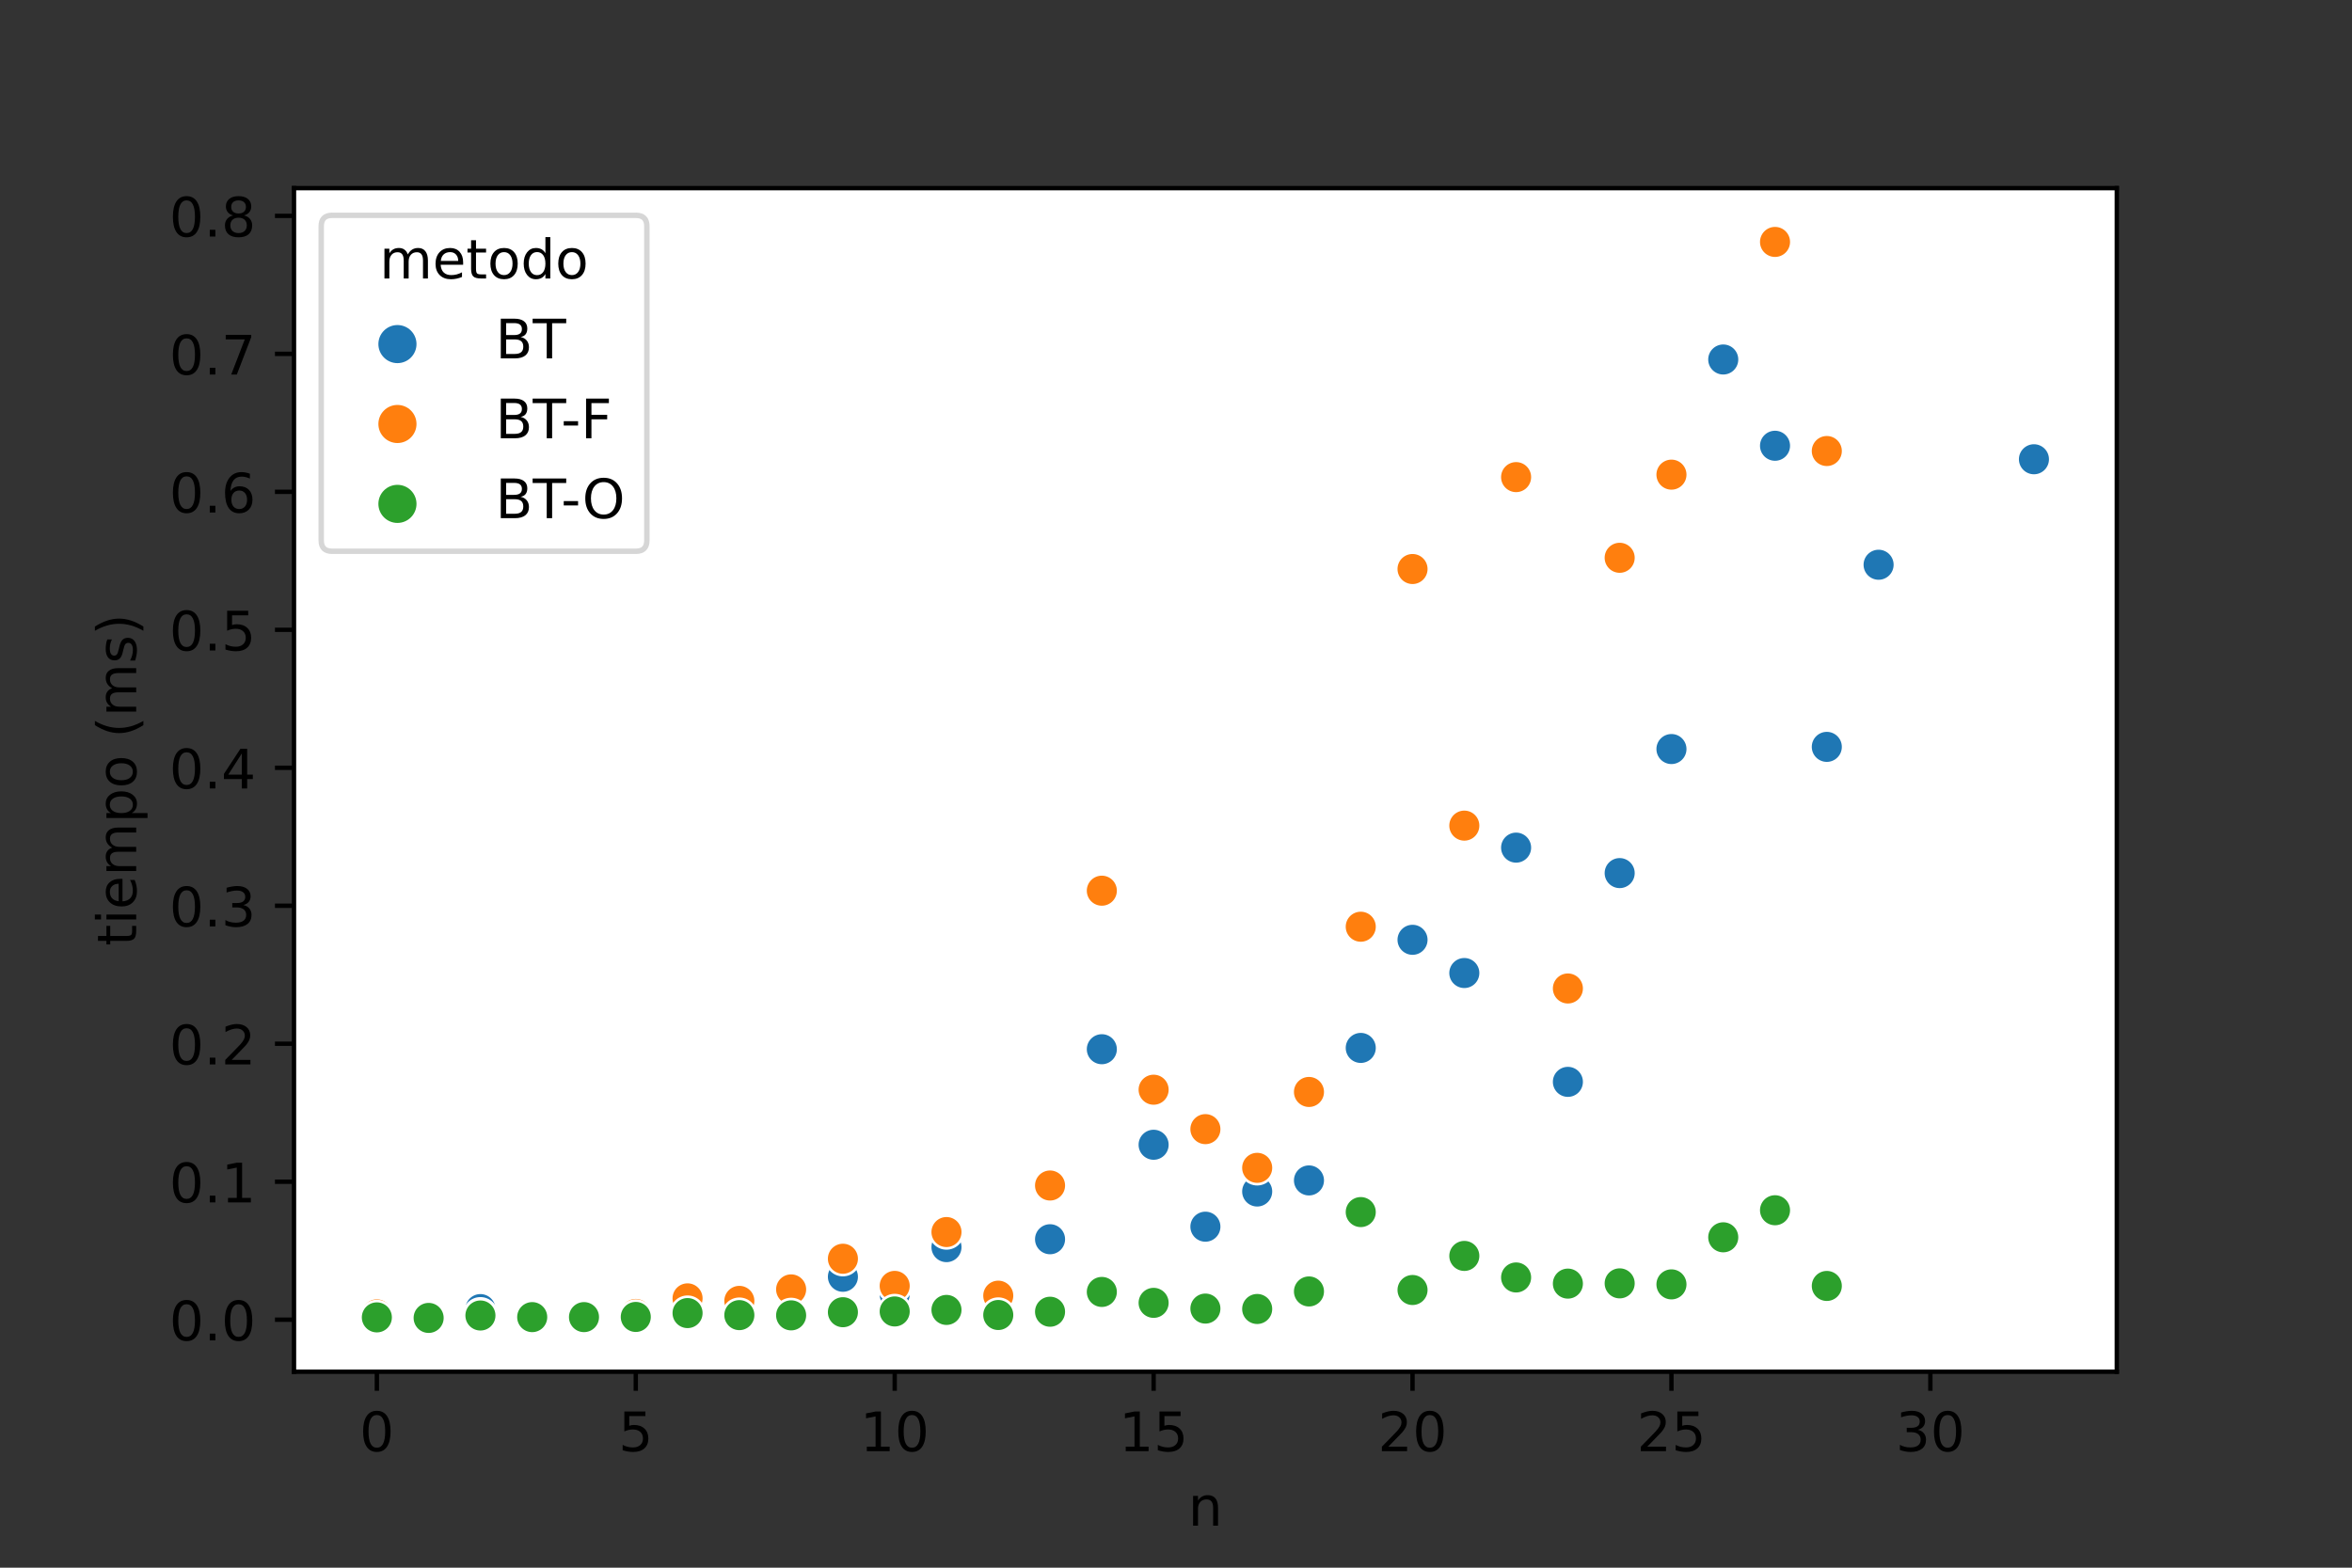 <?xml version="1.0" encoding="utf-8" standalone="no"?>
<!DOCTYPE svg PUBLIC "-//W3C//DTD SVG 1.1//EN"
  "http://www.w3.org/Graphics/SVG/1.1/DTD/svg11.dtd">
<!-- Created with matplotlib (https://matplotlib.org/) -->
<svg height="288pt" version="1.1" viewBox="0 0 432 288" width="432pt" xmlns="http://www.w3.org/2000/svg" xmlns:xlink="http://www.w3.org/1999/xlink">
 <rect x="0" y="0" width="432" height="288" fill="#333333" stroke="none"/>
 <defs>
  <style type="text/css">*{stroke-linecap:butt;stroke-linejoin:round;}</style>
 </defs>
 <g id="figure_1">
  <g id="patch_1">
   <path d="M 0 288 
L 432 288 
L 432 0 
L 0 0 
z
" style="fill:none;"/>
  </g>
  <g id="axes_1">
   <g id="patch_2">
    <path d="M 54 252 
L 388.8 252 
L 388.8 34.56 
L 54 34.56 
z
" style="fill:#ffffff;"/>
   </g>
   <g id="PathCollection_1">
    <defs>
     <path d="M 0 3 
C 0.796 3 1.559 2.684 2.121 2.121 
C 2.684 1.559 3 0.796 3 -0 
C 3 -0.796 2.684 -1.559 2.121 -2.121 
C 1.559 -2.684 0.796 -3 0 -3 
C -0.796 -3 -1.559 -2.684 -2.121 -2.121 
C -2.684 -1.559 -3 -0.796 -3 0 
C -3 0.796 -2.684 1.559 -2.121 2.121 
C -1.559 2.684 -0.796 3 0 3 
z
" id="C0_0_a85210e706"/>
    </defs>
    <g clip-path="url(#p9adff1c232)">
     <use style="fill:#1f77b4;stroke:#ffffff;stroke-width:0.48;" x="69.218" xlink:href="#C0_0_a85210e706" y="241.87"/>
    </g>
    <g clip-path="url(#p9adff1c232)">
     <use style="fill:#1f77b4;stroke:#ffffff;stroke-width:0.48;" x="78.73" xlink:href="#C0_0_a85210e706" y="241.984"/>
    </g>
    <g clip-path="url(#p9adff1c232)">
     <use style="fill:#1f77b4;stroke:#ffffff;stroke-width:0.48;" x="88.241" xlink:href="#C0_0_a85210e706" y="240.494"/>
    </g>
    <g clip-path="url(#p9adff1c232)">
     <use style="fill:#1f77b4;stroke:#ffffff;stroke-width:0.48;" x="97.752" xlink:href="#C0_0_a85210e706" y="241.735"/>
    </g>
    <g clip-path="url(#p9adff1c232)">
     <use style="fill:#1f77b4;stroke:#ffffff;stroke-width:0.48;" x="107.264" xlink:href="#C0_0_a85210e706" y="241.728"/>
    </g>
    <g clip-path="url(#p9adff1c232)">
     <use style="fill:#1f77b4;stroke:#ffffff;stroke-width:0.48;" x="116.775" xlink:href="#C0_0_a85210e706" y="241.448"/>
    </g>
    <g clip-path="url(#p9adff1c232)">
     <use style="fill:#1f77b4;stroke:#ffffff;stroke-width:0.48;" x="126.286" xlink:href="#C0_0_a85210e706" y="238.95"/>
    </g>
    <g clip-path="url(#p9adff1c232)">
     <use style="fill:#1f77b4;stroke:#ffffff;stroke-width:0.48;" x="135.798" xlink:href="#C0_0_a85210e706" y="239.371"/>
    </g>
    <g clip-path="url(#p9adff1c232)">
     <use style="fill:#1f77b4;stroke:#ffffff;stroke-width:0.48;" x="145.309" xlink:href="#C0_0_a85210e706" y="237.441"/>
    </g>
    <g clip-path="url(#p9adff1c232)">
     <use style="fill:#1f77b4;stroke:#ffffff;stroke-width:0.48;" x="154.82" xlink:href="#C0_0_a85210e706" y="234.556"/>
    </g>
    <g clip-path="url(#p9adff1c232)">
     <use style="fill:#1f77b4;stroke:#ffffff;stroke-width:0.48;" x="164.332" xlink:href="#C0_0_a85210e706" y="237.786"/>
    </g>
    <g clip-path="url(#p9adff1c232)">
     <use style="fill:#1f77b4;stroke:#ffffff;stroke-width:0.48;" x="173.843" xlink:href="#C0_0_a85210e706" y="229.111"/>
    </g>
    <g clip-path="url(#p9adff1c232)">
     <use style="fill:#1f77b4;stroke:#ffffff;stroke-width:0.48;" x="183.355" xlink:href="#C0_0_a85210e706" y="238.175"/>
    </g>
    <g clip-path="url(#p9adff1c232)">
     <use style="fill:#1f77b4;stroke:#ffffff;stroke-width:0.48;" x="192.866" xlink:href="#C0_0_a85210e706" y="227.661"/>
    </g>
    <g clip-path="url(#p9adff1c232)">
     <use style="fill:#1f77b4;stroke:#ffffff;stroke-width:0.48;" x="202.377" xlink:href="#C0_0_a85210e706" y="192.753"/>
    </g>
    <g clip-path="url(#p9adff1c232)">
     <use style="fill:#1f77b4;stroke:#ffffff;stroke-width:0.48;" x="211.889" xlink:href="#C0_0_a85210e706" y="210.304"/>
    </g>
    <g clip-path="url(#p9adff1c232)">
     <use style="fill:#1f77b4;stroke:#ffffff;stroke-width:0.48;" x="221.4" xlink:href="#C0_0_a85210e706" y="225.355"/>
    </g>
    <g clip-path="url(#p9adff1c232)">
     <use style="fill:#1f77b4;stroke:#ffffff;stroke-width:0.48;" x="230.911" xlink:href="#C0_0_a85210e706" y="218.892"/>
    </g>
    <g clip-path="url(#p9adff1c232)">
     <use style="fill:#1f77b4;stroke:#ffffff;stroke-width:0.48;" x="240.423" xlink:href="#C0_0_a85210e706" y="216.856"/>
    </g>
    <g clip-path="url(#p9adff1c232)">
     <use style="fill:#1f77b4;stroke:#ffffff;stroke-width:0.48;" x="249.934" xlink:href="#C0_0_a85210e706" y="192.514"/>
    </g>
    <g clip-path="url(#p9adff1c232)">
     <use style="fill:#1f77b4;stroke:#ffffff;stroke-width:0.48;" x="259.445" xlink:href="#C0_0_a85210e706" y="172.652"/>
    </g>
    <g clip-path="url(#p9adff1c232)">
     <use style="fill:#1f77b4;stroke:#ffffff;stroke-width:0.48;" x="268.957" xlink:href="#C0_0_a85210e706" y="178.755"/>
    </g>
    <g clip-path="url(#p9adff1c232)">
     <use style="fill:#1f77b4;stroke:#ffffff;stroke-width:0.48;" x="278.468" xlink:href="#C0_0_a85210e706" y="155.719"/>
    </g>
    <g clip-path="url(#p9adff1c232)">
     <use style="fill:#1f77b4;stroke:#ffffff;stroke-width:0.48;" x="287.98" xlink:href="#C0_0_a85210e706" y="198.749"/>
    </g>
    <g clip-path="url(#p9adff1c232)">
     <use style="fill:#1f77b4;stroke:#ffffff;stroke-width:0.48;" x="297.491" xlink:href="#C0_0_a85210e706" y="160.397"/>
    </g>
    <g clip-path="url(#p9adff1c232)">
     <use style="fill:#1f77b4;stroke:#ffffff;stroke-width:0.48;" x="307.002" xlink:href="#C0_0_a85210e706" y="137.607"/>
    </g>
    <g clip-path="url(#p9adff1c232)">
     <use style="fill:#1f77b4;stroke:#ffffff;stroke-width:0.48;" x="316.514" xlink:href="#C0_0_a85210e706" y="66.043"/>
    </g>
    <g clip-path="url(#p9adff1c232)">
     <use style="fill:#1f77b4;stroke:#ffffff;stroke-width:0.48;" x="326.025" xlink:href="#C0_0_a85210e706" y="81.89"/>
    </g>
    <g clip-path="url(#p9adff1c232)">
     <use style="fill:#1f77b4;stroke:#ffffff;stroke-width:0.48;" x="335.536" xlink:href="#C0_0_a85210e706" y="137.208"/>
    </g>
    <g clip-path="url(#p9adff1c232)">
     <use style="fill:#1f77b4;stroke:#ffffff;stroke-width:0.48;" x="345.048" xlink:href="#C0_0_a85210e706" y="103.75"/>
    </g>
    <g clip-path="url(#p9adff1c232)">
     <use style="fill:#1f77b4;stroke:#ffffff;stroke-width:0.48;" x="373.582" xlink:href="#C0_0_a85210e706" y="84.371"/>
    </g>
    <g clip-path="url(#p9adff1c232)">
     <use style="fill:#ff7f0e;stroke:#ffffff;stroke-width:0.48;" x="69.218" xlink:href="#C0_0_a85210e706" y="241.464"/>
    </g>
    <g clip-path="url(#p9adff1c232)">
     <use style="fill:#2ca02c;stroke:#ffffff;stroke-width:0.48;" x="69.218" xlink:href="#C0_0_a85210e706" y="242.017"/>
    </g>
    <g clip-path="url(#p9adff1c232)">
     <use style="fill:#ff7f0e;stroke:#ffffff;stroke-width:0.48;" x="78.73" xlink:href="#C0_0_a85210e706" y="241.961"/>
    </g>
    <g clip-path="url(#p9adff1c232)">
     <use style="fill:#2ca02c;stroke:#ffffff;stroke-width:0.48;" x="78.73" xlink:href="#C0_0_a85210e706" y="242.116"/>
    </g>
    <g clip-path="url(#p9adff1c232)">
     <use style="fill:#ff7f0e;stroke:#ffffff;stroke-width:0.48;" x="88.241" xlink:href="#C0_0_a85210e706" y="241.527"/>
    </g>
    <g clip-path="url(#p9adff1c232)">
     <use style="fill:#2ca02c;stroke:#ffffff;stroke-width:0.48;" x="88.241" xlink:href="#C0_0_a85210e706" y="241.672"/>
    </g>
    <g clip-path="url(#p9adff1c232)">
     <use style="fill:#ff7f0e;stroke:#ffffff;stroke-width:0.48;" x="97.752" xlink:href="#C0_0_a85210e706" y="241.776"/>
    </g>
    <g clip-path="url(#p9adff1c232)">
     <use style="fill:#2ca02c;stroke:#ffffff;stroke-width:0.48;" x="97.752" xlink:href="#C0_0_a85210e706" y="241.969"/>
    </g>
    <g clip-path="url(#p9adff1c232)">
     <use style="fill:#ff7f0e;stroke:#ffffff;stroke-width:0.48;" x="107.264" xlink:href="#C0_0_a85210e706" y="241.695"/>
    </g>
    <g clip-path="url(#p9adff1c232)">
     <use style="fill:#2ca02c;stroke:#ffffff;stroke-width:0.48;" x="107.264" xlink:href="#C0_0_a85210e706" y="241.967"/>
    </g>
    <g clip-path="url(#p9adff1c232)">
     <use style="fill:#ff7f0e;stroke:#ffffff;stroke-width:0.48;" x="116.775" xlink:href="#C0_0_a85210e706" y="241.385"/>
    </g>
    <g clip-path="url(#p9adff1c232)">
     <use style="fill:#2ca02c;stroke:#ffffff;stroke-width:0.48;" x="116.775" xlink:href="#C0_0_a85210e706" y="241.936"/>
    </g>
    <g clip-path="url(#p9adff1c232)">
     <use style="fill:#ff7f0e;stroke:#ffffff;stroke-width:0.48;" x="126.286" xlink:href="#C0_0_a85210e706" y="238.523"/>
    </g>
    <g clip-path="url(#p9adff1c232)">
     <use style="fill:#2ca02c;stroke:#ffffff;stroke-width:0.48;" x="126.286" xlink:href="#C0_0_a85210e706" y="241.227"/>
    </g>
    <g clip-path="url(#p9adff1c232)">
     <use style="fill:#ff7f0e;stroke:#ffffff;stroke-width:0.48;" x="135.798" xlink:href="#C0_0_a85210e706" y="238.985"/>
    </g>
    <g clip-path="url(#p9adff1c232)">
     <use style="fill:#2ca02c;stroke:#ffffff;stroke-width:0.48;" x="135.798" xlink:href="#C0_0_a85210e706" y="241.601"/>
    </g>
    <g clip-path="url(#p9adff1c232)">
     <use style="fill:#ff7f0e;stroke:#ffffff;stroke-width:0.48;" x="145.309" xlink:href="#C0_0_a85210e706" y="236.875"/>
    </g>
    <g clip-path="url(#p9adff1c232)">
     <use style="fill:#2ca02c;stroke:#ffffff;stroke-width:0.48;" x="145.309" xlink:href="#C0_0_a85210e706" y="241.644"/>
    </g>
    <g clip-path="url(#p9adff1c232)">
     <use style="fill:#ff7f0e;stroke:#ffffff;stroke-width:0.48;" x="154.82" xlink:href="#C0_0_a85210e706" y="231.244"/>
    </g>
    <g clip-path="url(#p9adff1c232)">
     <use style="fill:#2ca02c;stroke:#ffffff;stroke-width:0.48;" x="154.82" xlink:href="#C0_0_a85210e706" y="241.067"/>
    </g>
    <g clip-path="url(#p9adff1c232)">
     <use style="fill:#ff7f0e;stroke:#ffffff;stroke-width:0.48;" x="164.332" xlink:href="#C0_0_a85210e706" y="236.232"/>
    </g>
    <g clip-path="url(#p9adff1c232)">
     <use style="fill:#2ca02c;stroke:#ffffff;stroke-width:0.48;" x="164.332" xlink:href="#C0_0_a85210e706" y="240.928"/>
    </g>
    <g clip-path="url(#p9adff1c232)">
     <use style="fill:#ff7f0e;stroke:#ffffff;stroke-width:0.48;" x="173.843" xlink:href="#C0_0_a85210e706" y="226.341"/>
    </g>
    <g clip-path="url(#p9adff1c232)">
     <use style="fill:#2ca02c;stroke:#ffffff;stroke-width:0.48;" x="173.843" xlink:href="#C0_0_a85210e706" y="240.646"/>
    </g>
    <g clip-path="url(#p9adff1c232)">
     <use style="fill:#ff7f0e;stroke:#ffffff;stroke-width:0.48;" x="183.355" xlink:href="#C0_0_a85210e706" y="238.028"/>
    </g>
    <g clip-path="url(#p9adff1c232)">
     <use style="fill:#2ca02c;stroke:#ffffff;stroke-width:0.48;" x="183.355" xlink:href="#C0_0_a85210e706" y="241.578"/>
    </g>
    <g clip-path="url(#p9adff1c232)">
     <use style="fill:#ff7f0e;stroke:#ffffff;stroke-width:0.48;" x="192.866" xlink:href="#C0_0_a85210e706" y="217.79"/>
    </g>
    <g clip-path="url(#p9adff1c232)">
     <use style="fill:#2ca02c;stroke:#ffffff;stroke-width:0.48;" x="192.866" xlink:href="#C0_0_a85210e706" y="240.978"/>
    </g>
    <g clip-path="url(#p9adff1c232)">
     <use style="fill:#ff7f0e;stroke:#ffffff;stroke-width:0.48;" x="202.377" xlink:href="#C0_0_a85210e706" y="163.629"/>
    </g>
    <g clip-path="url(#p9adff1c232)">
     <use style="fill:#2ca02c;stroke:#ffffff;stroke-width:0.48;" x="202.377" xlink:href="#C0_0_a85210e706" y="237.342"/>
    </g>
    <g clip-path="url(#p9adff1c232)">
     <use style="fill:#ff7f0e;stroke:#ffffff;stroke-width:0.48;" x="211.889" xlink:href="#C0_0_a85210e706" y="200.191"/>
    </g>
    <g clip-path="url(#p9adff1c232)">
     <use style="fill:#2ca02c;stroke:#ffffff;stroke-width:0.48;" x="211.889" xlink:href="#C0_0_a85210e706" y="239.348"/>
    </g>
    <g clip-path="url(#p9adff1c232)">
     <use style="fill:#ff7f0e;stroke:#ffffff;stroke-width:0.48;" x="221.4" xlink:href="#C0_0_a85210e706" y="207.434"/>
    </g>
    <g clip-path="url(#p9adff1c232)">
     <use style="fill:#2ca02c;stroke:#ffffff;stroke-width:0.48;" x="221.4" xlink:href="#C0_0_a85210e706" y="240.4"/>
    </g>
    <g clip-path="url(#p9adff1c232)">
     <use style="fill:#ff7f0e;stroke:#ffffff;stroke-width:0.48;" x="230.911" xlink:href="#C0_0_a85210e706" y="214.545"/>
    </g>
    <g clip-path="url(#p9adff1c232)">
     <use style="fill:#2ca02c;stroke:#ffffff;stroke-width:0.48;" x="230.911" xlink:href="#C0_0_a85210e706" y="240.473"/>
    </g>
    <g clip-path="url(#p9adff1c232)">
     <use style="fill:#ff7f0e;stroke:#ffffff;stroke-width:0.48;" x="240.423" xlink:href="#C0_0_a85210e706" y="200.603"/>
    </g>
    <g clip-path="url(#p9adff1c232)">
     <use style="fill:#2ca02c;stroke:#ffffff;stroke-width:0.48;" x="240.423" xlink:href="#C0_0_a85210e706" y="237.253"/>
    </g>
    <g clip-path="url(#p9adff1c232)">
     <use style="fill:#ff7f0e;stroke:#ffffff;stroke-width:0.48;" x="249.934" xlink:href="#C0_0_a85210e706" y="170.248"/>
    </g>
    <g clip-path="url(#p9adff1c232)">
     <use style="fill:#2ca02c;stroke:#ffffff;stroke-width:0.48;" x="249.934" xlink:href="#C0_0_a85210e706" y="222.671"/>
    </g>
    <g clip-path="url(#p9adff1c232)">
     <use style="fill:#ff7f0e;stroke:#ffffff;stroke-width:0.48;" x="259.445" xlink:href="#C0_0_a85210e706" y="104.534"/>
    </g>
    <g clip-path="url(#p9adff1c232)">
     <use style="fill:#2ca02c;stroke:#ffffff;stroke-width:0.48;" x="259.445" xlink:href="#C0_0_a85210e706" y="236.986"/>
    </g>
    <g clip-path="url(#p9adff1c232)">
     <use style="fill:#ff7f0e;stroke:#ffffff;stroke-width:0.48;" x="268.957" xlink:href="#C0_0_a85210e706" y="151.676"/>
    </g>
    <g clip-path="url(#p9adff1c232)">
     <use style="fill:#2ca02c;stroke:#ffffff;stroke-width:0.48;" x="268.957" xlink:href="#C0_0_a85210e706" y="230.726"/>
    </g>
    <g clip-path="url(#p9adff1c232)">
     <use style="fill:#ff7f0e;stroke:#ffffff;stroke-width:0.48;" x="278.468" xlink:href="#C0_0_a85210e706" y="87.651"/>
    </g>
    <g clip-path="url(#p9adff1c232)">
     <use style="fill:#2ca02c;stroke:#ffffff;stroke-width:0.48;" x="278.468" xlink:href="#C0_0_a85210e706" y="234.683"/>
    </g>
    <g clip-path="url(#p9adff1c232)">
     <use style="fill:#ff7f0e;stroke:#ffffff;stroke-width:0.48;" x="287.98" xlink:href="#C0_0_a85210e706" y="181.594"/>
    </g>
    <g clip-path="url(#p9adff1c232)">
     <use style="fill:#2ca02c;stroke:#ffffff;stroke-width:0.48;" x="287.98" xlink:href="#C0_0_a85210e706" y="235.813"/>
    </g>
    <g clip-path="url(#p9adff1c232)">
     <use style="fill:#ff7f0e;stroke:#ffffff;stroke-width:0.48;" x="297.491" xlink:href="#C0_0_a85210e706" y="102.472"/>
    </g>
    <g clip-path="url(#p9adff1c232)">
     <use style="fill:#2ca02c;stroke:#ffffff;stroke-width:0.48;" x="297.491" xlink:href="#C0_0_a85210e706" y="235.767"/>
    </g>
    <g clip-path="url(#p9adff1c232)">
     <use style="fill:#ff7f0e;stroke:#ffffff;stroke-width:0.48;" x="307.002" xlink:href="#C0_0_a85210e706" y="87.197"/>
    </g>
    <g clip-path="url(#p9adff1c232)">
     <use style="fill:#2ca02c;stroke:#ffffff;stroke-width:0.48;" x="307.002" xlink:href="#C0_0_a85210e706" y="235.953"/>
    </g>
    <g clip-path="url(#p9adff1c232)">
     <use style="fill:#2ca02c;stroke:#ffffff;stroke-width:0.48;" x="316.514" xlink:href="#C0_0_a85210e706" y="227.306"/>
    </g>
    <g clip-path="url(#p9adff1c232)">
     <use style="fill:#ff7f0e;stroke:#ffffff;stroke-width:0.48;" x="326.025" xlink:href="#C0_0_a85210e706" y="44.444"/>
    </g>
    <g clip-path="url(#p9adff1c232)">
     <use style="fill:#2ca02c;stroke:#ffffff;stroke-width:0.48;" x="326.025" xlink:href="#C0_0_a85210e706" y="222.333"/>
    </g>
    <g clip-path="url(#p9adff1c232)">
     <use style="fill:#ff7f0e;stroke:#ffffff;stroke-width:0.48;" x="335.536" xlink:href="#C0_0_a85210e706" y="82.857"/>
    </g>
    <g clip-path="url(#p9adff1c232)">
     <use style="fill:#2ca02c;stroke:#ffffff;stroke-width:0.48;" x="335.536" xlink:href="#C0_0_a85210e706" y="236.242"/>
    </g>
   </g>
   <g id="PathCollection_2"/>
   <g id="PathCollection_3"/>
   <g id="PathCollection_4"/>
   <g id="matplotlib.axis_1">
    <g id="xtick_1">
     <g id="line2d_1">
      <defs>
       <path d="M 0 0 
L 0 3.5 
" id="md4650c1f7c" style="stroke:#000000;stroke-width:0.8;"/>
      </defs>
      <g>
       <use style="stroke:#000000;stroke-width:0.8;" x="69.218" xlink:href="#md4650c1f7c" y="252"/>
      </g>
     </g>
     <g id="text_1">
      <!-- 0 -->
      <g transform="translate(66.037 266.598)scale(0.1 -0.1)">
       <defs>
        <path d="M 31.781 66.406 
Q 24.172 66.406 20.328 58.906 
Q 16.5 51.422 16.5 36.375 
Q 16.5 21.391 20.328 13.891 
Q 24.172 6.391 31.781 6.391 
Q 39.453 6.391 43.281 13.891 
Q 47.125 21.391 47.125 36.375 
Q 47.125 51.422 43.281 58.906 
Q 39.453 66.406 31.781 66.406 
z
M 31.781 74.219 
Q 44.047 74.219 50.516 64.516 
Q 56.984 54.828 56.984 36.375 
Q 56.984 17.969 50.516 8.266 
Q 44.047 -1.422 31.781 -1.422 
Q 19.531 -1.422 13.062 8.266 
Q 6.594 17.969 6.594 36.375 
Q 6.594 54.828 13.062 64.516 
Q 19.531 74.219 31.781 74.219 
z
" id="DejaVuSans-48"/>
       </defs>
       <use xlink:href="#DejaVuSans-48"/>
      </g>
     </g>
    </g>
    <g id="xtick_2">
     <g id="line2d_2">
      <g>
       <use style="stroke:#000000;stroke-width:0.8;" x="116.775" xlink:href="#md4650c1f7c" y="252"/>
      </g>
     </g>
     <g id="text_2">
      <!-- 5 -->
      <g transform="translate(113.594 266.598)scale(0.1 -0.1)">
       <defs>
        <path d="M 10.797 72.906 
L 49.516 72.906 
L 49.516 64.594 
L 19.828 64.594 
L 19.828 46.734 
Q 21.969 47.469 24.109 47.828 
Q 26.266 48.188 28.422 48.188 
Q 40.625 48.188 47.75 41.5 
Q 54.891 34.812 54.891 23.391 
Q 54.891 11.625 47.562 5.094 
Q 40.234 -1.422 26.906 -1.422 
Q 22.312 -1.422 17.547 -0.641 
Q 12.797 0.141 7.719 1.703 
L 7.719 11.625 
Q 12.109 9.234 16.797 8.062 
Q 21.484 6.891 26.703 6.891 
Q 35.156 6.891 40.078 11.328 
Q 45.016 15.766 45.016 23.391 
Q 45.016 31 40.078 35.438 
Q 35.156 39.891 26.703 39.891 
Q 22.75 39.891 18.812 39.016 
Q 14.891 38.141 10.797 36.281 
z
" id="DejaVuSans-53"/>
       </defs>
       <use xlink:href="#DejaVuSans-53"/>
      </g>
     </g>
    </g>
    <g id="xtick_3">
     <g id="line2d_3">
      <g>
       <use style="stroke:#000000;stroke-width:0.8;" x="164.332" xlink:href="#md4650c1f7c" y="252"/>
      </g>
     </g>
     <g id="text_3">
      <!-- 10 -->
      <g transform="translate(157.969 266.598)scale(0.1 -0.1)">
       <defs>
        <path d="M 12.406 8.297 
L 28.516 8.297 
L 28.516 63.922 
L 10.984 60.406 
L 10.984 69.391 
L 28.422 72.906 
L 38.281 72.906 
L 38.281 8.297 
L 54.391 8.297 
L 54.391 0 
L 12.406 0 
z
" id="DejaVuSans-49"/>
       </defs>
       <use xlink:href="#DejaVuSans-49"/>
       <use x="63.623" xlink:href="#DejaVuSans-48"/>
      </g>
     </g>
    </g>
    <g id="xtick_4">
     <g id="line2d_4">
      <g>
       <use style="stroke:#000000;stroke-width:0.8;" x="211.889" xlink:href="#md4650c1f7c" y="252"/>
      </g>
     </g>
     <g id="text_4">
      <!-- 15 -->
      <g transform="translate(205.526 266.598)scale(0.1 -0.1)">
       <use xlink:href="#DejaVuSans-49"/>
       <use x="63.623" xlink:href="#DejaVuSans-53"/>
      </g>
     </g>
    </g>
    <g id="xtick_5">
     <g id="line2d_5">
      <g>
       <use style="stroke:#000000;stroke-width:0.8;" x="259.445" xlink:href="#md4650c1f7c" y="252"/>
      </g>
     </g>
     <g id="text_5">
      <!-- 20 -->
      <g transform="translate(253.083 266.598)scale(0.1 -0.1)">
       <defs>
        <path d="M 19.188 8.297 
L 53.609 8.297 
L 53.609 0 
L 7.328 0 
L 7.328 8.297 
Q 12.938 14.109 22.625 23.891 
Q 32.328 33.688 34.812 36.531 
Q 39.547 41.844 41.422 45.531 
Q 43.312 49.219 43.312 52.781 
Q 43.312 58.594 39.234 62.25 
Q 35.156 65.922 28.609 65.922 
Q 23.969 65.922 18.812 64.312 
Q 13.672 62.703 7.812 59.422 
L 7.812 69.391 
Q 13.766 71.781 18.938 73 
Q 24.125 74.219 28.422 74.219 
Q 39.75 74.219 46.484 68.547 
Q 53.219 62.891 53.219 53.422 
Q 53.219 48.922 51.531 44.891 
Q 49.859 40.875 45.406 35.406 
Q 44.188 33.984 37.641 27.219 
Q 31.109 20.453 19.188 8.297 
z
" id="DejaVuSans-50"/>
       </defs>
       <use xlink:href="#DejaVuSans-50"/>
       <use x="63.623" xlink:href="#DejaVuSans-48"/>
      </g>
     </g>
    </g>
    <g id="xtick_6">
     <g id="line2d_6">
      <g>
       <use style="stroke:#000000;stroke-width:0.8;" x="307.002" xlink:href="#md4650c1f7c" y="252"/>
      </g>
     </g>
     <g id="text_6">
      <!-- 25 -->
      <g transform="translate(300.64 266.598)scale(0.1 -0.1)">
       <use xlink:href="#DejaVuSans-50"/>
       <use x="63.623" xlink:href="#DejaVuSans-53"/>
      </g>
     </g>
    </g>
    <g id="xtick_7">
     <g id="line2d_7">
      <g>
       <use style="stroke:#000000;stroke-width:0.8;" x="354.559" xlink:href="#md4650c1f7c" y="252"/>
      </g>
     </g>
     <g id="text_7">
      <!-- 30 -->
      <g transform="translate(348.197 266.598)scale(0.1 -0.1)">
       <defs>
        <path d="M 40.578 39.312 
Q 47.656 37.797 51.625 33 
Q 55.609 28.219 55.609 21.188 
Q 55.609 10.406 48.188 4.484 
Q 40.766 -1.422 27.094 -1.422 
Q 22.516 -1.422 17.656 -0.516 
Q 12.797 0.391 7.625 2.203 
L 7.625 11.719 
Q 11.719 9.328 16.594 8.109 
Q 21.484 6.891 26.812 6.891 
Q 36.078 6.891 40.938 10.547 
Q 45.797 14.203 45.797 21.188 
Q 45.797 27.641 41.281 31.266 
Q 36.766 34.906 28.719 34.906 
L 20.219 34.906 
L 20.219 43.016 
L 29.109 43.016 
Q 36.375 43.016 40.234 45.922 
Q 44.094 48.828 44.094 54.297 
Q 44.094 59.906 40.109 62.906 
Q 36.141 65.922 28.719 65.922 
Q 24.656 65.922 20.016 65.031 
Q 15.375 64.156 9.812 62.312 
L 9.812 71.094 
Q 15.438 72.656 20.344 73.438 
Q 25.25 74.219 29.594 74.219 
Q 40.828 74.219 47.359 69.109 
Q 53.906 64.016 53.906 55.328 
Q 53.906 49.266 50.438 45.094 
Q 46.969 40.922 40.578 39.312 
z
" id="DejaVuSans-51"/>
       </defs>
       <use xlink:href="#DejaVuSans-51"/>
       <use x="63.623" xlink:href="#DejaVuSans-48"/>
      </g>
     </g>
    </g>
    <g id="text_8">
     <!-- n -->
     <g transform="translate(218.231 280.277)scale(0.1 -0.1)">
      <defs>
       <path d="M 54.891 33.016 
L 54.891 0 
L 45.906 0 
L 45.906 32.719 
Q 45.906 40.484 42.875 44.328 
Q 39.844 48.188 33.797 48.188 
Q 26.516 48.188 22.312 43.547 
Q 18.109 38.922 18.109 30.906 
L 18.109 0 
L 9.078 0 
L 9.078 54.688 
L 18.109 54.688 
L 18.109 46.188 
Q 21.344 51.125 25.703 53.562 
Q 30.078 56 35.797 56 
Q 45.219 56 50.047 50.172 
Q 54.891 44.344 54.891 33.016 
z
" id="DejaVuSans-110"/>
      </defs>
      <use xlink:href="#DejaVuSans-110"/>
     </g>
    </g>
   </g>
   <g id="matplotlib.axis_2">
    <g id="ytick_1">
     <g id="line2d_8">
      <defs>
       <path d="M 0 0 
L -3.5 0 
" id="m1a80b7f1f0" style="stroke:#000000;stroke-width:0.8;"/>
      </defs>
      <g>
       <use style="stroke:#000000;stroke-width:0.8;" x="54" xlink:href="#m1a80b7f1f0" y="242.441"/>
      </g>
     </g>
     <g id="text_9">
      <!-- 0.0 -->
      <g transform="translate(31.097 246.241)scale(0.1 -0.1)">
       <defs>
        <path d="M 10.688 12.406 
L 21 12.406 
L 21 0 
L 10.688 0 
z
" id="DejaVuSans-46"/>
       </defs>
       <use xlink:href="#DejaVuSans-48"/>
       <use x="63.623" xlink:href="#DejaVuSans-46"/>
       <use x="95.41" xlink:href="#DejaVuSans-48"/>
      </g>
     </g>
    </g>
    <g id="ytick_2">
     <g id="line2d_9">
      <g>
       <use style="stroke:#000000;stroke-width:0.8;" x="54" xlink:href="#m1a80b7f1f0" y="217.093"/>
      </g>
     </g>
     <g id="text_10">
      <!-- 0.1 -->
      <g transform="translate(31.097 220.892)scale(0.1 -0.1)">
       <use xlink:href="#DejaVuSans-48"/>
       <use x="63.623" xlink:href="#DejaVuSans-46"/>
       <use x="95.41" xlink:href="#DejaVuSans-49"/>
      </g>
     </g>
    </g>
    <g id="ytick_3">
     <g id="line2d_10">
      <g>
       <use style="stroke:#000000;stroke-width:0.8;" x="54" xlink:href="#m1a80b7f1f0" y="191.745"/>
      </g>
     </g>
     <g id="text_11">
      <!-- 0.2 -->
      <g transform="translate(31.097 195.544)scale(0.1 -0.1)">
       <use xlink:href="#DejaVuSans-48"/>
       <use x="63.623" xlink:href="#DejaVuSans-46"/>
       <use x="95.41" xlink:href="#DejaVuSans-50"/>
      </g>
     </g>
    </g>
    <g id="ytick_4">
     <g id="line2d_11">
      <g>
       <use style="stroke:#000000;stroke-width:0.8;" x="54" xlink:href="#m1a80b7f1f0" y="166.397"/>
      </g>
     </g>
     <g id="text_12">
      <!-- 0.3 -->
      <g transform="translate(31.097 170.196)scale(0.1 -0.1)">
       <use xlink:href="#DejaVuSans-48"/>
       <use x="63.623" xlink:href="#DejaVuSans-46"/>
       <use x="95.41" xlink:href="#DejaVuSans-51"/>
      </g>
     </g>
    </g>
    <g id="ytick_5">
     <g id="line2d_12">
      <g>
       <use style="stroke:#000000;stroke-width:0.8;" x="54" xlink:href="#m1a80b7f1f0" y="141.049"/>
      </g>
     </g>
     <g id="text_13">
      <!-- 0.4 -->
      <g transform="translate(31.097 144.848)scale(0.1 -0.1)">
       <defs>
        <path d="M 37.797 64.312 
L 12.891 25.391 
L 37.797 25.391 
z
M 35.203 72.906 
L 47.609 72.906 
L 47.609 25.391 
L 58.016 25.391 
L 58.016 17.188 
L 47.609 17.188 
L 47.609 0 
L 37.797 0 
L 37.797 17.188 
L 4.891 17.188 
L 4.891 26.703 
z
" id="DejaVuSans-52"/>
       </defs>
       <use xlink:href="#DejaVuSans-48"/>
       <use x="63.623" xlink:href="#DejaVuSans-46"/>
       <use x="95.41" xlink:href="#DejaVuSans-52"/>
      </g>
     </g>
    </g>
    <g id="ytick_6">
     <g id="line2d_13">
      <g>
       <use style="stroke:#000000;stroke-width:0.8;" x="54" xlink:href="#m1a80b7f1f0" y="115.701"/>
      </g>
     </g>
     <g id="text_14">
      <!-- 0.5 -->
      <g transform="translate(31.097 119.5)scale(0.1 -0.1)">
       <use xlink:href="#DejaVuSans-48"/>
       <use x="63.623" xlink:href="#DejaVuSans-46"/>
       <use x="95.41" xlink:href="#DejaVuSans-53"/>
      </g>
     </g>
    </g>
    <g id="ytick_7">
     <g id="line2d_14">
      <g>
       <use style="stroke:#000000;stroke-width:0.8;" x="54" xlink:href="#m1a80b7f1f0" y="90.353"/>
      </g>
     </g>
     <g id="text_15">
      <!-- 0.6 -->
      <g transform="translate(31.097 94.152)scale(0.1 -0.1)">
       <defs>
        <path d="M 33.016 40.375 
Q 26.375 40.375 22.484 35.828 
Q 18.609 31.297 18.609 23.391 
Q 18.609 15.531 22.484 10.953 
Q 26.375 6.391 33.016 6.391 
Q 39.656 6.391 43.531 10.953 
Q 47.406 15.531 47.406 23.391 
Q 47.406 31.297 43.531 35.828 
Q 39.656 40.375 33.016 40.375 
z
M 52.594 71.297 
L 52.594 62.312 
Q 48.875 64.062 45.094 64.984 
Q 41.312 65.922 37.594 65.922 
Q 27.828 65.922 22.672 59.328 
Q 17.531 52.734 16.797 39.406 
Q 19.672 43.656 24.016 45.922 
Q 28.375 48.188 33.594 48.188 
Q 44.578 48.188 50.953 41.516 
Q 57.328 34.859 57.328 23.391 
Q 57.328 12.156 50.688 5.359 
Q 44.047 -1.422 33.016 -1.422 
Q 20.359 -1.422 13.672 8.266 
Q 6.984 17.969 6.984 36.375 
Q 6.984 53.656 15.188 63.938 
Q 23.391 74.219 37.203 74.219 
Q 40.922 74.219 44.703 73.484 
Q 48.484 72.75 52.594 71.297 
z
" id="DejaVuSans-54"/>
       </defs>
       <use xlink:href="#DejaVuSans-48"/>
       <use x="63.623" xlink:href="#DejaVuSans-46"/>
       <use x="95.41" xlink:href="#DejaVuSans-54"/>
      </g>
     </g>
    </g>
    <g id="ytick_8">
     <g id="line2d_15">
      <g>
       <use style="stroke:#000000;stroke-width:0.8;" x="54" xlink:href="#m1a80b7f1f0" y="65.005"/>
      </g>
     </g>
     <g id="text_16">
      <!-- 0.7 -->
      <g transform="translate(31.097 68.804)scale(0.1 -0.1)">
       <defs>
        <path d="M 8.203 72.906 
L 55.078 72.906 
L 55.078 68.703 
L 28.609 0 
L 18.312 0 
L 43.219 64.594 
L 8.203 64.594 
z
" id="DejaVuSans-55"/>
       </defs>
       <use xlink:href="#DejaVuSans-48"/>
       <use x="63.623" xlink:href="#DejaVuSans-46"/>
       <use x="95.41" xlink:href="#DejaVuSans-55"/>
      </g>
     </g>
    </g>
    <g id="ytick_9">
     <g id="line2d_16">
      <g>
       <use style="stroke:#000000;stroke-width:0.8;" x="54" xlink:href="#m1a80b7f1f0" y="39.657"/>
      </g>
     </g>
     <g id="text_17">
      <!-- 0.8 -->
      <g transform="translate(31.097 43.456)scale(0.1 -0.1)">
       <defs>
        <path d="M 31.781 34.625 
Q 24.75 34.625 20.719 30.859 
Q 16.703 27.094 16.703 20.516 
Q 16.703 13.922 20.719 10.156 
Q 24.75 6.391 31.781 6.391 
Q 38.812 6.391 42.859 10.172 
Q 46.922 13.969 46.922 20.516 
Q 46.922 27.094 42.891 30.859 
Q 38.875 34.625 31.781 34.625 
z
M 21.922 38.812 
Q 15.578 40.375 12.031 44.719 
Q 8.5 49.078 8.5 55.328 
Q 8.5 64.062 14.719 69.141 
Q 20.953 74.219 31.781 74.219 
Q 42.672 74.219 48.875 69.141 
Q 55.078 64.062 55.078 55.328 
Q 55.078 49.078 51.531 44.719 
Q 48 40.375 41.703 38.812 
Q 48.828 37.156 52.797 32.312 
Q 56.781 27.484 56.781 20.516 
Q 56.781 9.906 50.312 4.234 
Q 43.844 -1.422 31.781 -1.422 
Q 19.734 -1.422 13.25 4.234 
Q 6.781 9.906 6.781 20.516 
Q 6.781 27.484 10.781 32.312 
Q 14.797 37.156 21.922 38.812 
z
M 18.312 54.391 
Q 18.312 48.734 21.844 45.562 
Q 25.391 42.391 31.781 42.391 
Q 38.141 42.391 41.719 45.562 
Q 45.312 48.734 45.312 54.391 
Q 45.312 60.062 41.719 63.234 
Q 38.141 66.406 31.781 66.406 
Q 25.391 66.406 21.844 63.234 
Q 18.312 60.062 18.312 54.391 
z
" id="DejaVuSans-56"/>
       </defs>
       <use xlink:href="#DejaVuSans-48"/>
       <use x="63.623" xlink:href="#DejaVuSans-46"/>
       <use x="95.41" xlink:href="#DejaVuSans-56"/>
      </g>
     </g>
    </g>
    <g id="text_18">
     <!-- tiempo (ms) -->
     <g transform="translate(25.017 173.775)rotate(-90)scale(0.1 -0.1)">
      <defs>
       <path d="M 18.312 70.219 
L 18.312 54.688 
L 36.812 54.688 
L 36.812 47.703 
L 18.312 47.703 
L 18.312 18.016 
Q 18.312 11.328 20.141 9.422 
Q 21.969 7.516 27.594 7.516 
L 36.812 7.516 
L 36.812 0 
L 27.594 0 
Q 17.188 0 13.234 3.875 
Q 9.281 7.766 9.281 18.016 
L 9.281 47.703 
L 2.688 47.703 
L 2.688 54.688 
L 9.281 54.688 
L 9.281 70.219 
z
" id="DejaVuSans-116"/>
       <path d="M 9.422 54.688 
L 18.406 54.688 
L 18.406 0 
L 9.422 0 
z
M 9.422 75.984 
L 18.406 75.984 
L 18.406 64.594 
L 9.422 64.594 
z
" id="DejaVuSans-105"/>
       <path d="M 56.203 29.594 
L 56.203 25.203 
L 14.891 25.203 
Q 15.484 15.922 20.484 11.062 
Q 25.484 6.203 34.422 6.203 
Q 39.594 6.203 44.453 7.469 
Q 49.312 8.734 54.109 11.281 
L 54.109 2.781 
Q 49.266 0.734 44.188 -0.344 
Q 39.109 -1.422 33.891 -1.422 
Q 20.797 -1.422 13.156 6.188 
Q 5.516 13.812 5.516 26.812 
Q 5.516 40.234 12.766 48.109 
Q 20.016 56 32.328 56 
Q 43.359 56 49.781 48.891 
Q 56.203 41.797 56.203 29.594 
z
M 47.219 32.234 
Q 47.125 39.594 43.094 43.984 
Q 39.062 48.391 32.422 48.391 
Q 24.906 48.391 20.391 44.141 
Q 15.875 39.891 15.188 32.172 
z
" id="DejaVuSans-101"/>
       <path d="M 52 44.188 
Q 55.375 50.25 60.062 53.125 
Q 64.75 56 71.094 56 
Q 79.641 56 84.281 50.016 
Q 88.922 44.047 88.922 33.016 
L 88.922 0 
L 79.891 0 
L 79.891 32.719 
Q 79.891 40.578 77.094 44.375 
Q 74.312 48.188 68.609 48.188 
Q 61.625 48.188 57.562 43.547 
Q 53.516 38.922 53.516 30.906 
L 53.516 0 
L 44.484 0 
L 44.484 32.719 
Q 44.484 40.625 41.703 44.406 
Q 38.922 48.188 33.109 48.188 
Q 26.219 48.188 22.156 43.531 
Q 18.109 38.875 18.109 30.906 
L 18.109 0 
L 9.078 0 
L 9.078 54.688 
L 18.109 54.688 
L 18.109 46.188 
Q 21.188 51.219 25.484 53.609 
Q 29.781 56 35.688 56 
Q 41.656 56 45.828 52.969 
Q 50 49.953 52 44.188 
z
" id="DejaVuSans-109"/>
       <path d="M 18.109 8.203 
L 18.109 -20.797 
L 9.078 -20.797 
L 9.078 54.688 
L 18.109 54.688 
L 18.109 46.391 
Q 20.953 51.266 25.266 53.625 
Q 29.594 56 35.594 56 
Q 45.562 56 51.781 48.094 
Q 58.016 40.188 58.016 27.297 
Q 58.016 14.406 51.781 6.484 
Q 45.562 -1.422 35.594 -1.422 
Q 29.594 -1.422 25.266 0.953 
Q 20.953 3.328 18.109 8.203 
z
M 48.688 27.297 
Q 48.688 37.203 44.609 42.844 
Q 40.531 48.484 33.406 48.484 
Q 26.266 48.484 22.188 42.844 
Q 18.109 37.203 18.109 27.297 
Q 18.109 17.391 22.188 11.75 
Q 26.266 6.109 33.406 6.109 
Q 40.531 6.109 44.609 11.75 
Q 48.688 17.391 48.688 27.297 
z
" id="DejaVuSans-112"/>
       <path d="M 30.609 48.391 
Q 23.391 48.391 19.188 42.75 
Q 14.984 37.109 14.984 27.297 
Q 14.984 17.484 19.156 11.844 
Q 23.344 6.203 30.609 6.203 
Q 37.797 6.203 41.984 11.859 
Q 46.188 17.531 46.188 27.297 
Q 46.188 37.016 41.984 42.703 
Q 37.797 48.391 30.609 48.391 
z
M 30.609 56 
Q 42.328 56 49.016 48.375 
Q 55.719 40.766 55.719 27.297 
Q 55.719 13.875 49.016 6.219 
Q 42.328 -1.422 30.609 -1.422 
Q 18.844 -1.422 12.172 6.219 
Q 5.516 13.875 5.516 27.297 
Q 5.516 40.766 12.172 48.375 
Q 18.844 56 30.609 56 
z
" id="DejaVuSans-111"/>
       <path id="DejaVuSans-32"/>
       <path d="M 31 75.875 
Q 24.469 64.656 21.281 53.656 
Q 18.109 42.672 18.109 31.391 
Q 18.109 20.125 21.312 9.062 
Q 24.516 -2 31 -13.188 
L 23.188 -13.188 
Q 15.875 -1.703 12.234 9.375 
Q 8.594 20.453 8.594 31.391 
Q 8.594 42.281 12.203 53.312 
Q 15.828 64.359 23.188 75.875 
z
" id="DejaVuSans-40"/>
       <path d="M 44.281 53.078 
L 44.281 44.578 
Q 40.484 46.531 36.375 47.5 
Q 32.281 48.484 27.875 48.484 
Q 21.188 48.484 17.844 46.438 
Q 14.5 44.391 14.5 40.281 
Q 14.5 37.156 16.891 35.375 
Q 19.281 33.594 26.516 31.984 
L 29.594 31.297 
Q 39.156 29.25 43.188 25.516 
Q 47.219 21.781 47.219 15.094 
Q 47.219 7.469 41.188 3.016 
Q 35.156 -1.422 24.609 -1.422 
Q 20.219 -1.422 15.453 -0.562 
Q 10.688 0.297 5.422 2 
L 5.422 11.281 
Q 10.406 8.688 15.234 7.391 
Q 20.062 6.109 24.812 6.109 
Q 31.156 6.109 34.562 8.281 
Q 37.984 10.453 37.984 14.406 
Q 37.984 18.062 35.516 20.016 
Q 33.062 21.969 24.703 23.781 
L 21.578 24.516 
Q 13.234 26.266 9.516 29.906 
Q 5.812 33.547 5.812 39.891 
Q 5.812 47.609 11.281 51.797 
Q 16.75 56 26.812 56 
Q 31.781 56 36.172 55.266 
Q 40.578 54.547 44.281 53.078 
z
" id="DejaVuSans-115"/>
       <path d="M 8.016 75.875 
L 15.828 75.875 
Q 23.141 64.359 26.781 53.312 
Q 30.422 42.281 30.422 31.391 
Q 30.422 20.453 26.781 9.375 
Q 23.141 -1.703 15.828 -13.188 
L 8.016 -13.188 
Q 14.5 -2 17.703 9.062 
Q 20.906 20.125 20.906 31.391 
Q 20.906 42.672 17.703 53.656 
Q 14.5 64.656 8.016 75.875 
z
" id="DejaVuSans-41"/>
      </defs>
      <use xlink:href="#DejaVuSans-116"/>
      <use x="39.209" xlink:href="#DejaVuSans-105"/>
      <use x="66.992" xlink:href="#DejaVuSans-101"/>
      <use x="128.516" xlink:href="#DejaVuSans-109"/>
      <use x="225.928" xlink:href="#DejaVuSans-112"/>
      <use x="289.404" xlink:href="#DejaVuSans-111"/>
      <use x="350.586" xlink:href="#DejaVuSans-32"/>
      <use x="382.373" xlink:href="#DejaVuSans-40"/>
      <use x="421.387" xlink:href="#DejaVuSans-109"/>
      <use x="518.799" xlink:href="#DejaVuSans-115"/>
      <use x="570.898" xlink:href="#DejaVuSans-41"/>
     </g>
    </g>
   </g>
   <g id="patch_3">
    <path d="M 54 252 
L 54 34.56 
" style="fill:none;stroke:#000000;stroke-linecap:square;stroke-linejoin:miter;stroke-width:0.8;"/>
   </g>
   <g id="patch_4">
    <path d="M 388.8 252 
L 388.8 34.56 
" style="fill:none;stroke:#000000;stroke-linecap:square;stroke-linejoin:miter;stroke-width:0.8;"/>
   </g>
   <g id="patch_5">
    <path d="M 54 252 
L 388.8 252 
" style="fill:none;stroke:#000000;stroke-linecap:square;stroke-linejoin:miter;stroke-width:0.8;"/>
   </g>
   <g id="patch_6">
    <path d="M 54 34.56 
L 388.8 34.56 
" style="fill:none;stroke:#000000;stroke-linecap:square;stroke-linejoin:miter;stroke-width:0.8;"/>
   </g>
   <g id="legend_1">
    <g id="patch_7">
     <path d="M 61 101.272 
L 116.811 101.272 
Q 118.811 101.272 118.811 99.272 
L 118.811 41.56 
Q 118.811 39.56 116.811 39.56 
L 61 39.56 
Q 59 39.56 59 41.56 
L 59 99.272 
Q 59 101.272 61 101.272 
z
" style="fill:#ffffff;opacity:0.8;stroke:#cccccc;stroke-linejoin:miter;"/>
    </g>
    <g id="text_19">
     <!-- metodo -->
     <g transform="translate(69.705 51.158)scale(0.1 -0.1)">
      <defs>
       <path d="M 45.406 46.391 
L 45.406 75.984 
L 54.391 75.984 
L 54.391 0 
L 45.406 0 
L 45.406 8.203 
Q 42.578 3.328 38.25 0.953 
Q 33.938 -1.422 27.875 -1.422 
Q 17.969 -1.422 11.734 6.484 
Q 5.516 14.406 5.516 27.297 
Q 5.516 40.188 11.734 48.094 
Q 17.969 56 27.875 56 
Q 33.938 56 38.25 53.625 
Q 42.578 51.266 45.406 46.391 
z
M 14.797 27.297 
Q 14.797 17.391 18.875 11.75 
Q 22.953 6.109 30.078 6.109 
Q 37.203 6.109 41.297 11.75 
Q 45.406 17.391 45.406 27.297 
Q 45.406 37.203 41.297 42.844 
Q 37.203 48.484 30.078 48.484 
Q 22.953 48.484 18.875 42.844 
Q 14.797 37.203 14.797 27.297 
z
" id="DejaVuSans-100"/>
      </defs>
      <use xlink:href="#DejaVuSans-109"/>
      <use x="97.412" xlink:href="#DejaVuSans-101"/>
      <use x="158.936" xlink:href="#DejaVuSans-116"/>
      <use x="198.145" xlink:href="#DejaVuSans-111"/>
      <use x="259.326" xlink:href="#DejaVuSans-100"/>
      <use x="322.803" xlink:href="#DejaVuSans-111"/>
     </g>
    </g>
    <g id="PathCollection_5">
     <defs>
      <path d="M 0 3 
C 0.796 3 1.559 2.684 2.121 2.121 
C 2.684 1.559 3 0.796 3 0 
C 3 -0.796 2.684 -1.559 2.121 -2.121 
C 1.559 -2.684 0.796 -3 0 -3 
C -0.796 -3 -1.559 -2.684 -2.121 -2.121 
C -2.684 -1.559 -3 -0.796 -3 0 
C -3 0.796 -2.684 1.559 -2.121 2.121 
C -1.559 2.684 -0.796 3 0 3 
z
" id="m38207c0285" style="stroke:#1f77b4;"/>
     </defs>
     <g>
      <use style="fill:#1f77b4;stroke:#1f77b4;" x="73" xlink:href="#m38207c0285" y="63.212"/>
     </g>
    </g>
    <g id="text_20">
     <!-- BT -->
     <g transform="translate(91 65.837)scale(0.1 -0.1)">
      <defs>
       <path d="M 19.672 34.812 
L 19.672 8.109 
L 35.5 8.109 
Q 43.453 8.109 47.281 11.406 
Q 51.125 14.703 51.125 21.484 
Q 51.125 28.328 47.281 31.562 
Q 43.453 34.812 35.5 34.812 
z
M 19.672 64.797 
L 19.672 42.828 
L 34.281 42.828 
Q 41.5 42.828 45.031 45.531 
Q 48.578 48.25 48.578 53.812 
Q 48.578 59.328 45.031 62.062 
Q 41.5 64.797 34.281 64.797 
z
M 9.812 72.906 
L 35.016 72.906 
Q 46.297 72.906 52.391 68.219 
Q 58.5 63.531 58.5 54.891 
Q 58.5 48.188 55.375 44.234 
Q 52.25 40.281 46.188 39.312 
Q 53.469 37.75 57.5 32.781 
Q 61.531 27.828 61.531 20.406 
Q 61.531 10.641 54.891 5.312 
Q 48.25 0 35.984 0 
L 9.812 0 
z
" id="DejaVuSans-66"/>
       <path d="M -0.297 72.906 
L 61.375 72.906 
L 61.375 64.594 
L 35.5 64.594 
L 35.5 0 
L 25.594 0 
L 25.594 64.594 
L -0.297 64.594 
z
" id="DejaVuSans-84"/>
      </defs>
      <use xlink:href="#DejaVuSans-66"/>
      <use x="68.604" xlink:href="#DejaVuSans-84"/>
     </g>
    </g>
    <g id="PathCollection_6">
     <defs>
      <path d="M 0 3 
C 0.796 3 1.559 2.684 2.121 2.121 
C 2.684 1.559 3 0.796 3 0 
C 3 -0.796 2.684 -1.559 2.121 -2.121 
C 1.559 -2.684 0.796 -3 0 -3 
C -0.796 -3 -1.559 -2.684 -2.121 -2.121 
C -2.684 -1.559 -3 -0.796 -3 0 
C -3 0.796 -2.684 1.559 -2.121 2.121 
C -1.559 2.684 -0.796 3 0 3 
z
" id="mcb316f9817" style="stroke:#ff7f0e;"/>
     </defs>
     <g>
      <use style="fill:#ff7f0e;stroke:#ff7f0e;" x="73" xlink:href="#mcb316f9817" y="77.89"/>
     </g>
    </g>
    <g id="text_21">
     <!-- BT-F -->
     <g transform="translate(91 80.515)scale(0.1 -0.1)">
      <defs>
       <path d="M 4.891 31.391 
L 31.203 31.391 
L 31.203 23.391 
L 4.891 23.391 
z
" id="DejaVuSans-45"/>
       <path d="M 9.812 72.906 
L 51.703 72.906 
L 51.703 64.594 
L 19.672 64.594 
L 19.672 43.109 
L 48.578 43.109 
L 48.578 34.812 
L 19.672 34.812 
L 19.672 0 
L 9.812 0 
z
" id="DejaVuSans-70"/>
      </defs>
      <use xlink:href="#DejaVuSans-66"/>
      <use x="68.604" xlink:href="#DejaVuSans-84"/>
      <use x="120.562" xlink:href="#DejaVuSans-45"/>
      <use x="156.646" xlink:href="#DejaVuSans-70"/>
     </g>
    </g>
    <g id="PathCollection_7">
     <defs>
      <path d="M 0 3 
C 0.796 3 1.559 2.684 2.121 2.121 
C 2.684 1.559 3 0.796 3 0 
C 3 -0.796 2.684 -1.559 2.121 -2.121 
C 1.559 -2.684 0.796 -3 0 -3 
C -0.796 -3 -1.559 -2.684 -2.121 -2.121 
C -2.684 -1.559 -3 -0.796 -3 0 
C -3 0.796 -2.684 1.559 -2.121 2.121 
C -1.559 2.684 -0.796 3 0 3 
z
" id="m1f6afaef5c" style="stroke:#2ca02c;"/>
     </defs>
     <g>
      <use style="fill:#2ca02c;stroke:#2ca02c;" x="73" xlink:href="#m1f6afaef5c" y="92.568"/>
     </g>
    </g>
    <g id="text_22">
     <!-- BT-O -->
     <g transform="translate(91 95.193)scale(0.1 -0.1)">
      <defs>
       <path d="M 39.406 66.219 
Q 28.656 66.219 22.328 58.203 
Q 16.016 50.203 16.016 36.375 
Q 16.016 22.609 22.328 14.594 
Q 28.656 6.594 39.406 6.594 
Q 50.141 6.594 56.422 14.594 
Q 62.703 22.609 62.703 36.375 
Q 62.703 50.203 56.422 58.203 
Q 50.141 66.219 39.406 66.219 
z
M 39.406 74.219 
Q 54.734 74.219 63.906 63.938 
Q 73.094 53.656 73.094 36.375 
Q 73.094 19.141 63.906 8.859 
Q 54.734 -1.422 39.406 -1.422 
Q 24.031 -1.422 14.812 8.828 
Q 5.609 19.094 5.609 36.375 
Q 5.609 53.656 14.812 63.938 
Q 24.031 74.219 39.406 74.219 
z
" id="DejaVuSans-79"/>
      </defs>
      <use xlink:href="#DejaVuSans-66"/>
      <use x="68.604" xlink:href="#DejaVuSans-84"/>
      <use x="120.562" xlink:href="#DejaVuSans-45"/>
      <use x="159.396" xlink:href="#DejaVuSans-79"/>
     </g>
    </g>
   </g>
  </g>
 </g>
 <defs>
  <clipPath id="p9adff1c232">
   <rect height="217.44" width="334.8" x="54" y="34.56"/>
  </clipPath>
 </defs>
</svg>
